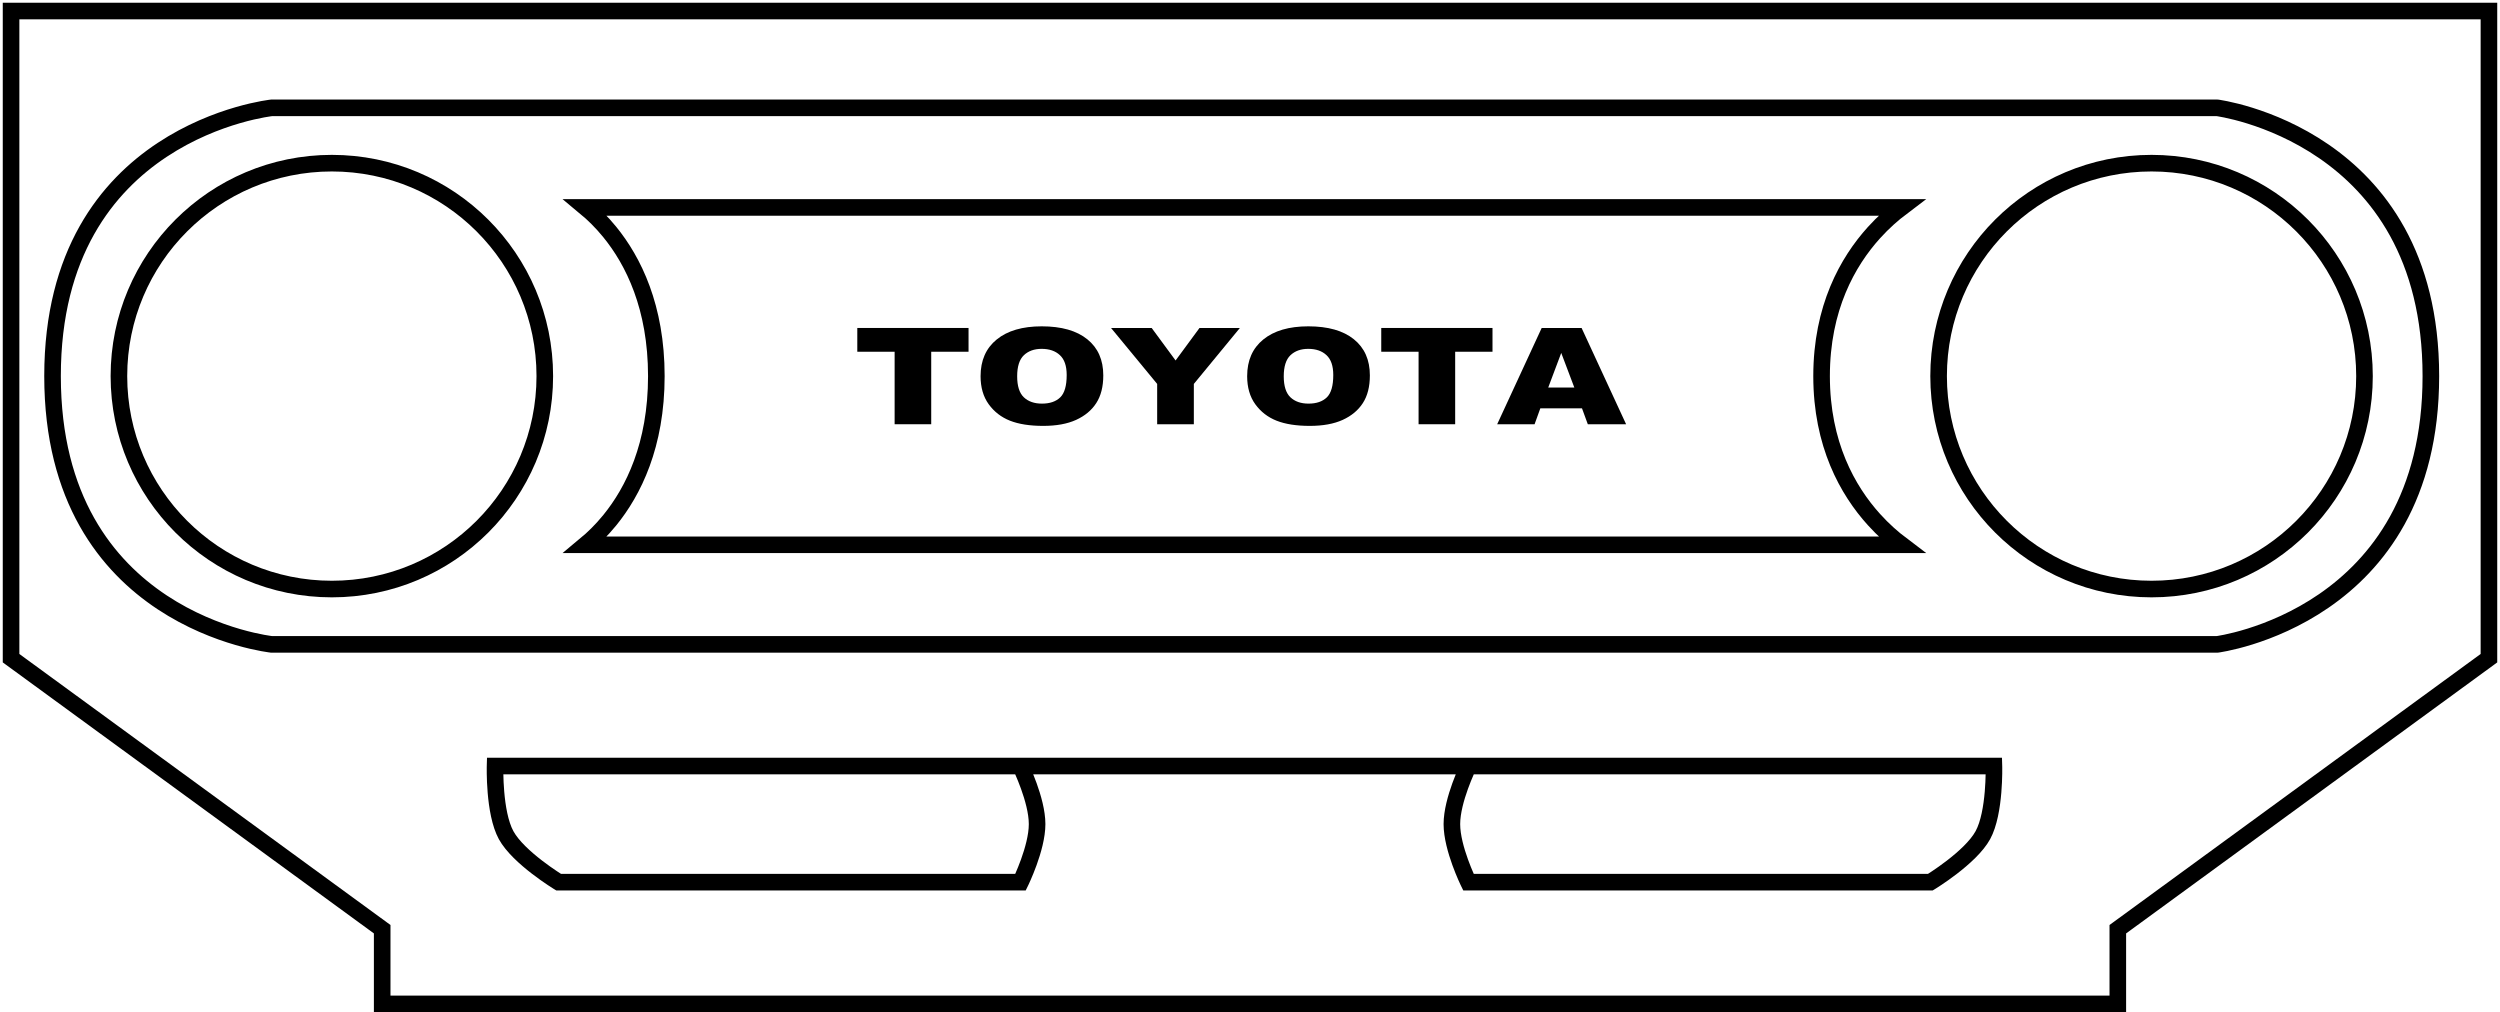 <svg width="452" height="183" viewBox="0 0 452 183" fill="none" xmlns="http://www.w3.org/2000/svg">
<path d="M2 119H0.5V119.762L1.115 120.211L2 119ZM2 2V0.5H0.5V2H2ZM69.099 168H70.599V167.238L69.984 166.789L69.099 168ZM69.099 181.5H67.599V183H69.099V181.5ZM382.901 181.5V183H384.401V181.5H382.901ZM382.901 168L382.016 166.789L381.401 167.238V168H382.901ZM450 119L450.885 120.211L451.5 119.762V119H450ZM450 2H451.5V0.5H450V2ZM3.5 119V2H0.5V119H3.5ZM69.984 166.789L2.885 117.789L1.115 120.211L68.215 169.211L69.984 166.789ZM70.599 181.5V168H67.599V181.5H70.599ZM219.946 180H69.099V183H219.946V180ZM219.946 183H232.054V180H219.946V183ZM232.054 183H382.901V180H232.054V183ZM384.401 181.5V168H381.401V181.5H384.401ZM383.786 169.211L450.885 120.211L449.115 117.789L382.016 166.789L383.786 169.211ZM451.5 119V2H448.5V119H451.5ZM450 0.5H232.054V3.5H450V0.5ZM232.054 0.5H219.946V3.5H232.054V0.5ZM2 3.5H219.946V0.5H2V3.5Z" fill="black"/>
<path fill-rule="evenodd" clip-rule="evenodd" d="M215 140H186.806C187 140.477 187.209 141.015 187.419 141.595C188.18 143.704 189.008 146.533 189.008 149C189.008 151.467 188.18 154.296 187.419 156.405C187.03 157.482 186.642 158.414 186.35 159.079C186.205 159.411 186.082 159.678 185.996 159.863C185.974 159.911 185.954 159.954 185.936 159.99C185.92 160.025 185.906 160.054 185.894 160.079L185.866 160.137L185.858 160.153L185.856 160.158L185.855 160.16L185.855 160.16C185.855 160.161 185.854 160.161 184.508 159.5L185.854 160.161L185.443 161H184.508H101.008H100.589L100.23 160.783L101.008 159.5C100.23 160.783 100.23 160.782 100.23 160.782L100.229 160.782L100.227 160.781L100.222 160.778L100.204 160.766L100.136 160.725L100.05 160.671C100.005 160.643 99.951 160.609 99.89 160.57C99.678 160.437 99.376 160.242 99.008 159.997C98.272 159.507 97.266 158.808 96.185 157.976C94.082 156.357 91.479 154.07 90.192 151.72C88.905 149.369 88.391 145.963 88.171 143.338C88.058 141.988 88.017 140.774 88.005 139.898C87.999 139.459 87.999 139.103 88.002 138.854C88.003 138.73 88.005 138.633 88.006 138.565L88.008 138.487L88.008 138.466L88.008 138.459L88.008 138.457L88.008 138.457C88.008 138.456 88.008 138.456 89.508 138.5L88.008 138.456L88.051 137H89.508H184.508H215H235.008H265.5H360.5H361.957L361.999 138.456L360.5 138.5C361.999 138.456 361.999 138.456 361.999 138.457V138.457L361.999 138.459L362 138.466L362 138.487L362.002 138.565C362.003 138.633 362.005 138.73 362.006 138.854C362.009 139.103 362.009 139.459 362.003 139.898C361.991 140.774 361.95 141.988 361.837 143.338C361.616 145.963 361.103 149.369 359.816 151.72C358.529 154.07 355.925 156.357 353.823 157.976C352.742 158.808 351.736 159.507 351 159.997C350.632 160.242 350.33 160.437 350.118 160.57C350.057 160.609 350.003 160.643 349.958 160.671L349.871 160.725L349.804 160.766L349.786 160.778L349.781 160.781L349.779 160.782L349.778 160.782C349.778 160.782 349.778 160.783 349 159.5L349.778 160.783L349.419 161H349H265.5H264.565L264.153 160.161L265.5 159.5C264.153 160.161 264.153 160.161 264.153 160.16L264.153 160.16L264.152 160.158L264.15 160.153L264.142 160.137L264.114 160.079C264.09 160.028 264.055 159.956 264.012 159.863C263.925 159.678 263.803 159.411 263.657 159.079C263.366 158.414 262.978 157.482 262.589 156.405C261.827 154.296 261 151.467 261 149C261 146.533 261.827 143.704 262.589 141.595C262.799 141.015 263.008 140.477 263.202 140H235.008H215ZM183.603 140.126L183.547 140H91.007C91.021 140.813 91.061 141.896 91.161 143.087C91.379 145.687 91.866 148.53 92.824 150.28C93.782 152.031 95.929 153.993 98.015 155.599C99.028 156.379 99.976 157.037 100.671 157.5C100.986 157.71 101.247 157.879 101.438 158H183.547L183.603 157.874C183.874 157.255 184.236 156.386 184.597 155.386C185.335 153.342 186.008 150.921 186.008 149C186.008 147.079 185.335 144.658 184.597 142.614C184.236 141.614 183.874 140.745 183.603 140.126ZM266.405 140.126L266.46 140H359.001C358.987 140.813 358.947 141.896 358.847 143.087C358.629 145.687 358.142 148.53 357.184 150.28C356.225 152.031 354.079 153.993 351.993 155.599C350.979 156.379 350.032 157.037 349.337 157.5C349.022 157.71 348.76 157.879 348.57 158H266.46L266.405 157.874C266.134 157.255 265.772 156.386 265.411 155.386C264.672 153.342 264 150.921 264 149C264 147.079 264.672 144.658 265.411 142.614C265.772 141.614 266.134 140.745 266.405 140.126Z" fill="black"/>
<path d="M155 59.297H175.112V63.595H168.364V76.703H161.748V63.595H155V59.297Z" fill="black"/>
<path d="M177.288 68.012C177.288 65.17 178.262 62.958 180.209 61.375C182.156 59.792 184.868 59 188.344 59C191.908 59 194.654 59.78 196.582 61.339C198.51 62.891 199.474 65.067 199.474 67.869C199.474 69.904 199.05 71.574 198.203 72.88C197.366 74.178 196.148 75.191 194.552 75.919C192.964 76.64 190.983 77 188.607 77C186.192 77 184.191 76.687 182.604 76.062C181.027 75.437 179.746 74.447 178.763 73.094C177.78 71.74 177.288 70.046 177.288 68.012ZM183.904 68.036C183.904 69.793 184.303 71.055 185.102 71.823C185.91 72.591 187.005 72.975 188.388 72.975C189.81 72.975 190.91 72.599 191.689 71.847C192.468 71.095 192.857 69.745 192.857 67.798C192.857 66.16 192.448 64.964 191.63 64.212C190.822 63.453 189.722 63.073 188.33 63.073C186.996 63.073 185.925 63.456 185.116 64.224C184.308 64.992 183.904 66.263 183.904 68.036Z" fill="black"/>
<path d="M200.876 59.297H208.222L212.545 65.174L216.869 59.297H224.171L215.846 69.413V76.703H209.215V69.413L200.876 59.297Z" fill="black"/>
<path d="M225.486 68.012C225.486 65.17 226.46 62.958 228.407 61.375C230.354 59.792 233.066 59 236.542 59C240.106 59 242.852 59.78 244.78 61.339C246.708 62.891 247.672 65.067 247.672 67.869C247.672 69.904 247.248 71.574 246.401 72.88C245.563 74.178 244.346 75.191 242.75 75.919C241.162 76.64 239.181 77 236.805 77C234.39 77 232.389 76.687 230.802 76.062C229.225 75.437 227.944 74.447 226.961 73.094C225.978 71.74 225.486 70.046 225.486 68.012ZM232.102 68.036C232.102 69.793 232.501 71.055 233.3 71.823C234.108 72.591 235.203 72.975 236.586 72.975C238.008 72.975 239.108 72.599 239.887 71.847C240.666 71.095 241.055 69.745 241.055 67.798C241.055 66.16 240.646 64.964 239.828 64.212C239.02 63.453 237.92 63.073 236.528 63.073C235.194 63.073 234.123 63.456 233.314 64.224C232.506 64.992 232.102 66.263 232.102 68.036Z" fill="black"/>
<path d="M249.731 59.297H269.843V63.595H263.095V76.703H256.479V63.595H249.731V59.297Z" fill="black"/>
<path d="M286.025 73.83H278.489L277.452 76.703H270.69L278.737 59.297H285.952L294 76.703H287.077L286.025 73.83ZM284.638 70.066L282.272 63.809L279.92 70.066H284.638Z" fill="black"/>
<path d="M49.063 19.503C49.071 19.502 49.078 19.501 49.085 19.5H400.898C400.9 19.5 400.901 19.5 400.902 19.501C400.969 19.51 401.072 19.526 401.209 19.548C401.483 19.592 401.892 19.664 402.417 19.772C403.468 19.988 404.982 20.346 406.803 20.915C410.449 22.055 415.304 24.028 420.15 27.359C429.781 33.979 439.5 46.035 439.5 68C439.5 89.965 429.781 102.021 420.15 108.641C415.304 111.972 410.449 113.946 406.803 115.085C404.982 115.654 403.468 116.012 402.417 116.228C401.892 116.336 401.483 116.408 401.209 116.452C401.072 116.475 400.969 116.49 400.902 116.499C400.901 116.5 400.9 116.5 400.898 116.5H49.085C49.078 116.499 49.071 116.498 49.063 116.497C48.995 116.489 48.889 116.476 48.749 116.456C48.468 116.416 48.048 116.352 47.509 116.253C46.43 116.055 44.878 115.722 43.011 115.181C39.271 114.098 34.295 112.193 29.328 108.907C19.46 102.379 9.5 90.331 9.5 68C9.5 45.669 19.46 33.621 29.328 27.093C34.295 23.808 39.271 21.902 43.011 20.819C44.878 20.278 46.43 19.945 47.509 19.747C48.048 19.648 48.468 19.584 48.749 19.544C48.889 19.524 48.995 19.511 49.063 19.503Z" stroke="black" stroke-width="3"/>
<path d="M343.792 37.5C342.285 38.638 340.546 40.144 338.808 42.068C334.056 47.328 329.342 55.675 329.342 68C329.342 80.325 334.056 88.672 338.808 93.932C340.546 95.856 342.285 97.362 343.792 98.5H105.857C107.192 97.392 108.72 95.927 110.246 94.053C114.493 88.836 118.666 80.506 118.666 68C118.666 55.494 114.493 47.164 110.246 41.947C108.72 40.073 107.192 38.608 105.857 37.5H343.792Z" stroke="black" stroke-width="3"/>
<circle cx="60" cy="68" r="38.5" stroke="black" stroke-width="3"/>
<circle cx="389" cy="68" r="38.5" stroke="black" stroke-width="3"/>
</svg>

